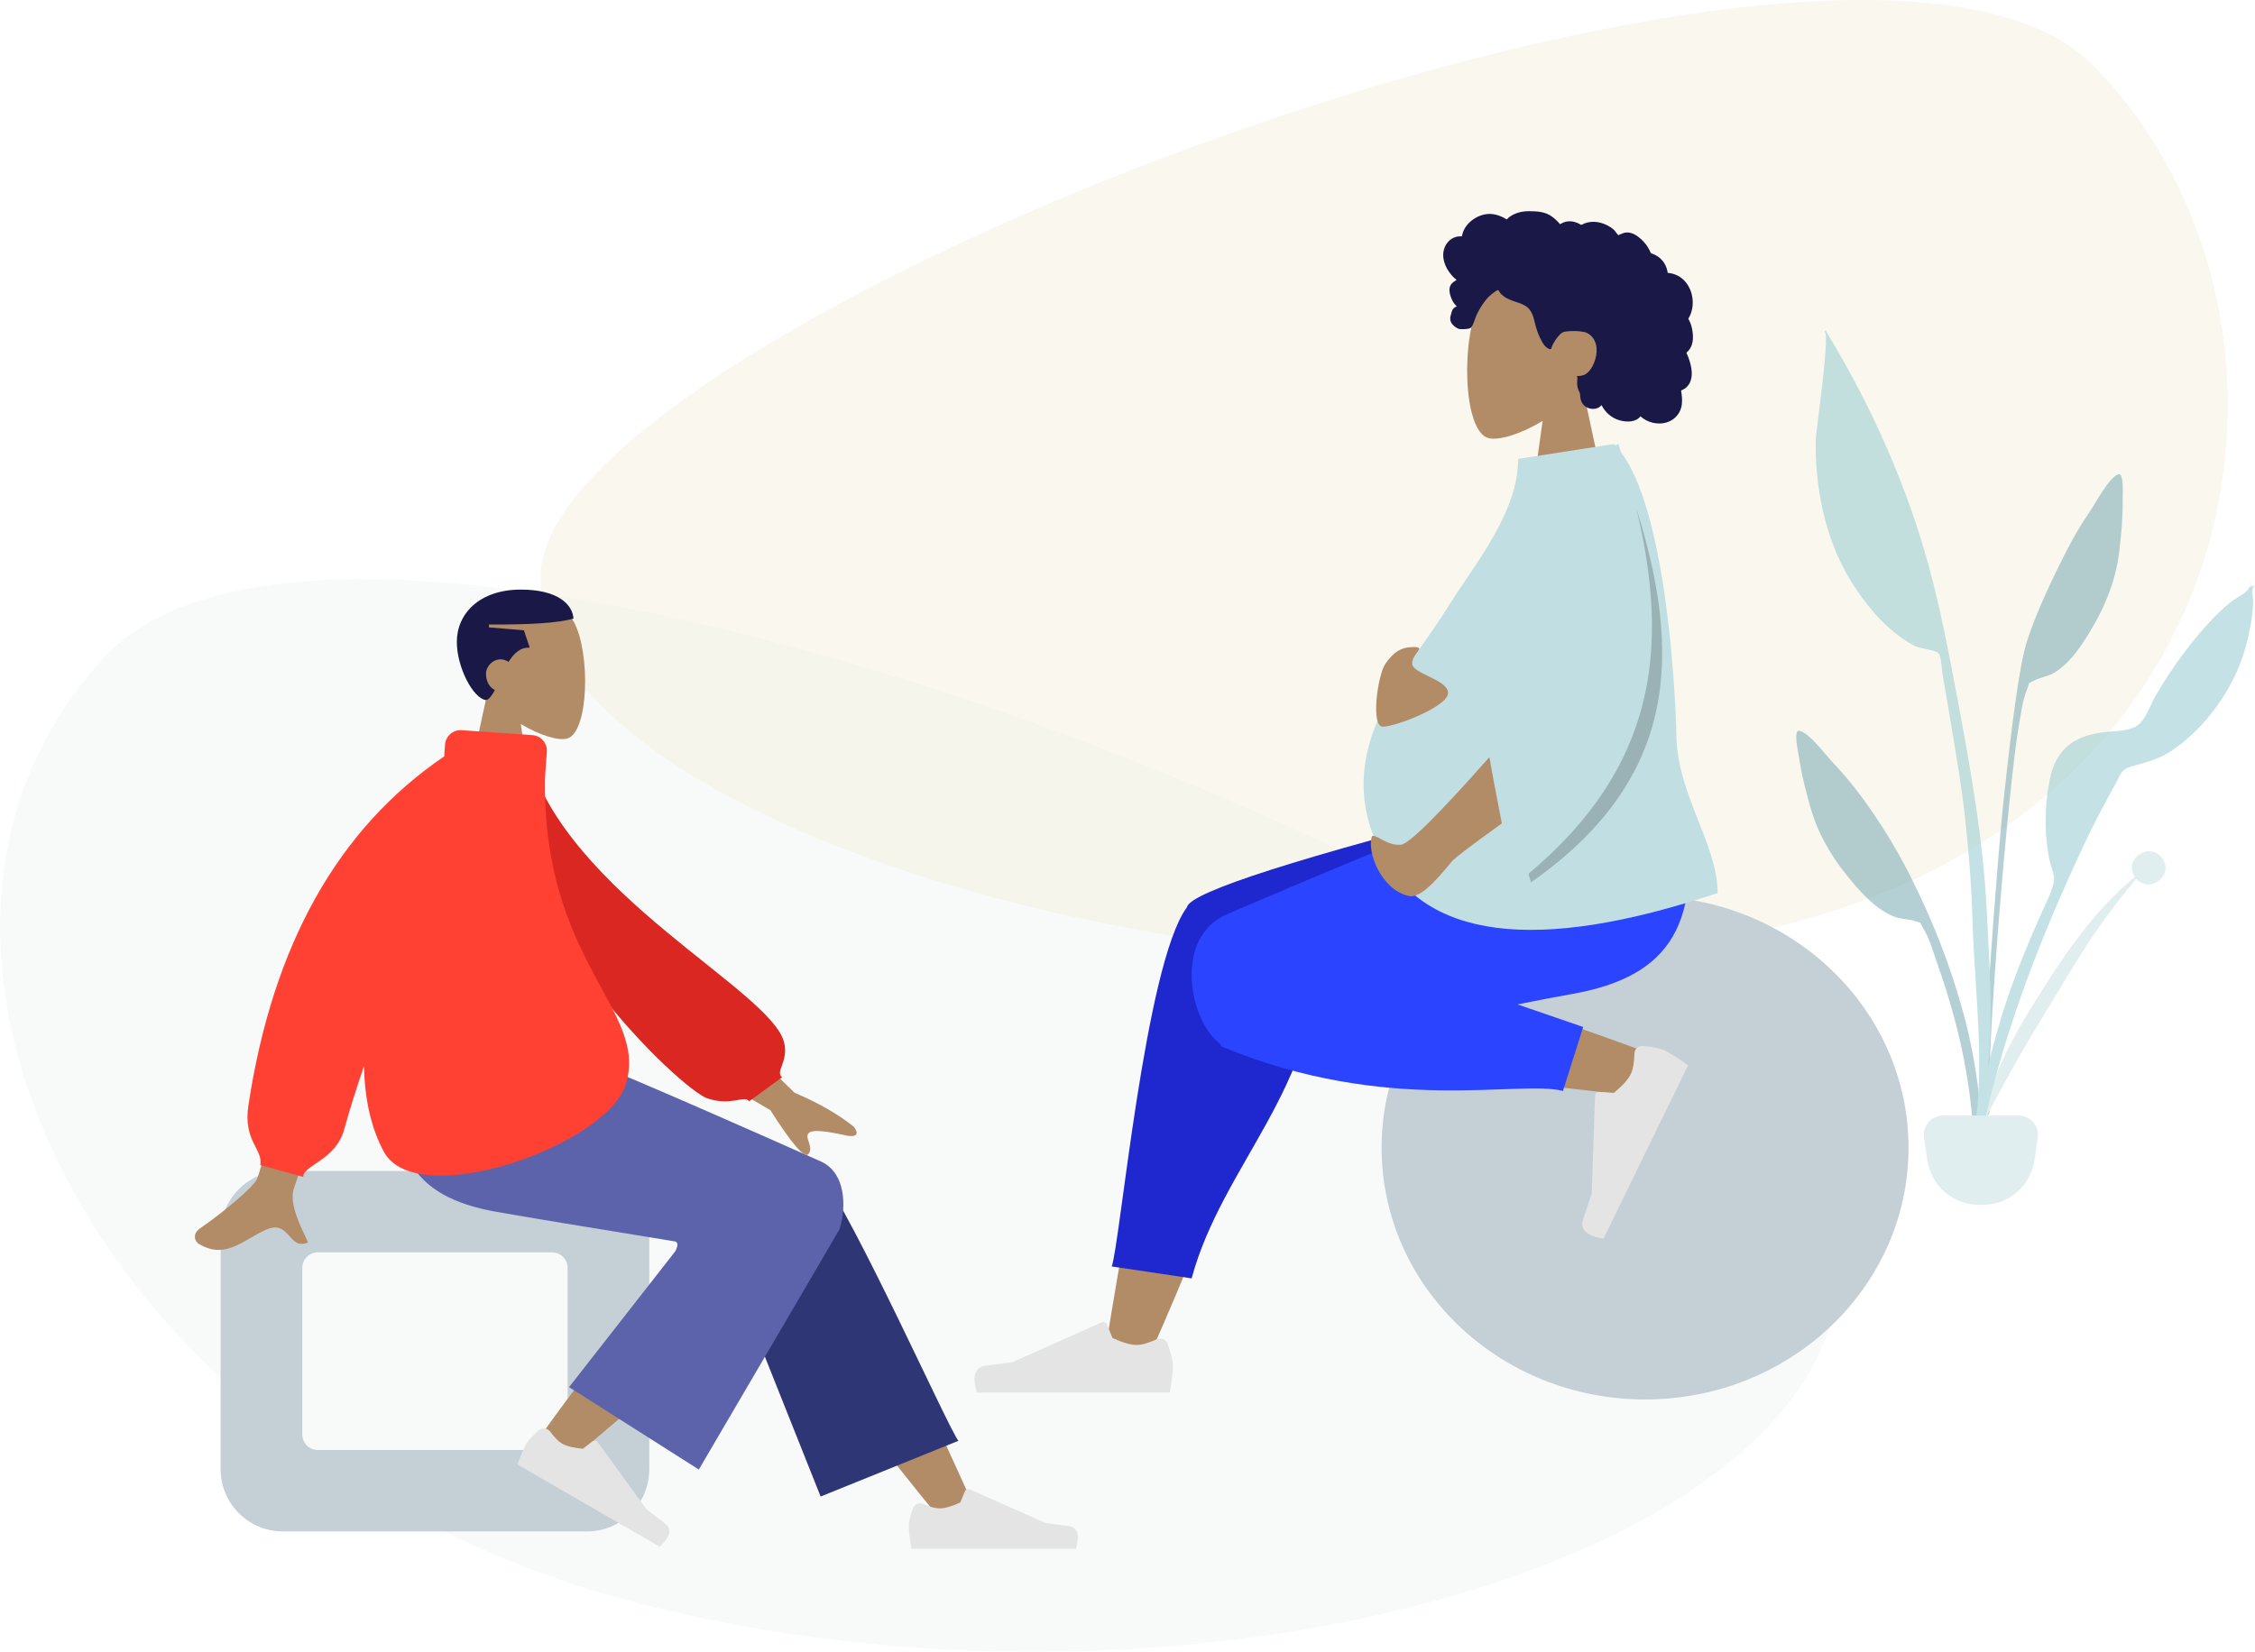 <svg width="580" height="425" xmlns="http://www.w3.org/2000/svg"><g fill="none" fill-rule="evenodd"><g opacity=".346"><path d="M0.206,321.385 C7.101,244.336 377.036,95.624 445.713,168.603 C514.39,241.582 448.365,378.545 304.444,413.617 C160.522,448.69 -6.688,398.434 0.206,321.385 Z" fill="#046159" opacity=".076" transform="translate(-756, -102) translate(756, 102) translate(236.5, 287) scale(-1, 1) translate(-236.5, -287)"/><path d="M139.144,146.448 C145.32,80.992 476.692,-45.345 538.21,16.654 C599.728,78.652 584.157,209.059 455.238,238.854 C326.319,268.65 132.968,211.904 139.144,146.448 Z" fill="#CDB656" opacity=".295" transform="translate(-756, -102) translate(756, 102)"/></g><g opacity=".5"><path d="M75.303,46.944 C77.062,44.403 80.326,37.948 82.802,37.04 C84.397,36.455 83.932,42.506 83.952,43.659 C84.028,48.123 83.599,52.559 83.07,56.985 C82.116,64.968 78.996,72.077 74.716,78.872 C72.514,82.368 69.931,85.906 66.354,88.087 C64.707,89.092 62.726,89.26 61.1,90.126 C59.206,91.133 60.237,90.319 59.384,92.318 C58.198,95.095 57.819,98.677 57.271,101.639 C54.753,115.239 48.656,187.131 49.713,200.964 C49.807,202.19 48.12,202.484 48.036,200.987 C47.588,193.05 51.462,138.088 53.417,120.114 C55.371,102.139 57.349,86.26 59.332,80.042 C61.738,72.497 66.083,63.425 69.701,56.389 C71.381,53.121 73.212,49.965 75.303,46.944 Z" fill="#69A1AC" transform="translate(-756, -102) translate(756, 102) translate(462, 85)"/><path d="M88.054,134.969 C92.633,131.554 97.591,137.999 93.446,141.415 C91.155,143.303 88.76,142.632 87.412,141.058 C86.537,142.142 85.718,143.275 84.93,144.232 C82.532,147.149 80.265,150.135 78.099,153.191 C73.598,159.54 69.742,166.247 65.709,172.831 C61.729,179.33 57.782,185.861 54.175,192.525 C51.119,198.17 47.046,204.811 46,211 C47.587,197.874 53.61,185.258 60.783,173.687 C67.897,162.211 76.061,149.678 87.077,140.621 C85.956,138.946 85.924,136.556 88.054,134.969 Z" fill="#C1DEE2" transform="translate(-756, -102) translate(756, 102) translate(462, 85)"/><path d="M0.813,103.013 C3.412,103.519 7.659,109.376 9.802,111.607 C12.348,114.259 14.658,117.085 16.836,120.046 C21.524,126.421 25.717,133.197 29.282,140.265 C35.094,151.785 39.75,163.612 43.129,176.157 C45.198,183.837 46.537,191.797 47.331,199.701 C47.481,201.191 49.05,212.684 46.789,212.994 C44.755,213.273 45.383,204.267 45.285,203.042 C44.176,189.222 40.854,175.775 36.233,162.75 C35.226,159.912 34.291,156.436 32.682,153.883 C31.522,152.044 32.673,152.685 30.636,151.989 C28.887,151.391 26.894,151.537 25.103,150.805 C21.212,149.216 18.096,146.13 15.365,143.026 C10.057,136.995 5.851,130.47 3.658,122.741 C2.442,118.456 1.325,114.145 0.704,109.728 C0.544,108.586 -0.862,102.687 0.813,103.013 Z" fill="#69A1AC" transform="translate(-756, -102) translate(756, 102) translate(462, 85)"/><path d="M10.969,5.818 C20.755,22.774 28.796,41.401 33.988,60.266 C37.134,71.696 39.334,83.426 41.52,95.07 C44.904,113.1 48.106,131.129 49.016,149.479 C49.933,167.936 51.744,189.223 45.696,207 C48.717,188.952 45.84,169.741 45.331,151.581 C45.088,142.911 44.382,134.327 43.457,125.708 C42.559,117.347 41.093,109.027 39.727,100.732 C39.061,96.692 38.363,92.658 37.651,88.627 C37.439,87.424 37.349,83.855 36.586,83.033 C35.817,82.206 31.896,81.869 30.665,81.262 C28.186,80.04 25.854,78.303 23.79,76.469 C19.834,72.952 16.392,68.357 13.676,63.827 C7.39,53.347 4.878,40.556 5.005,28.418 C5.029,26.061 8.822,0.683 7.299,0.333 C7.39,0.226 7.477,0.115 7.559,0 C8.712,1.93 9.844,3.872 10.969,5.818 Z" fill="#89C5CC" transform="translate(-756, -102) translate(756, 102) translate(462, 85)"/><path d="M116.23,66.649 C116.382,66.431 117.368,64.918 116.871,65.015 C117.882,64.818 115.481,66.684 118,65.539 C116.804,66.664 117.494,68.125 117.51,69.638 C117.536,72.096 117.123,74.534 116.658,76.938 C115.924,80.74 114.829,84.436 113.241,87.972 C109.778,95.677 103.899,103.095 96.919,107.913 C93.473,110.291 90.096,111.101 86.166,112.196 C83.684,112.888 83.487,114.166 82.17,116.564 C79.427,121.559 76.732,126.536 74.313,131.699 C71.424,137.865 68.62,144.037 65.975,150.311 C57.064,171.445 49.811,193.341 46.002,216 C45.909,202.647 49.011,188.894 52.925,176.167 C55.776,166.893 59.488,157.954 63.446,149.106 C64.405,146.962 65.859,144.205 66.266,141.838 C66.552,140.18 65.68,138.585 65.28,136.838 C63.724,130.036 63.835,122.415 65.202,115.576 C66.709,108.035 71.068,104.535 78.441,103.467 C81.137,103.076 84.564,103.22 87.037,102.075 C89.73,100.828 90.842,96.731 92.373,94.101 C96.488,87.036 101.376,80.261 106.989,74.308 C108.543,72.66 110.215,71.139 111.988,69.729 C113.106,68.84 115.468,67.744 116.23,66.649 Z" fill="#89C5CC" transform="translate(-756, -102) translate(756, 102) translate(462, 85)"/><path d="M37.805,202 L57.195,202 C59.957,202 62.195,204.239 62.195,207 C62.195,207.248 62.177,207.495 62.14,207.741 L61.278,213.5 C60.288,220.11 54.611,225 47.927,225 L47.073,225 C40.389,225 34.712,220.11 33.722,213.5 L32.86,207.741 C32.451,205.01 34.333,202.464 37.064,202.055 C37.309,202.018 37.557,202 37.805,202 Z" fill="#C1DEE2" transform="translate(-756, -102) translate(756, 102) translate(462, 85)"/></g><path d="M33.566,8.047 C38.666,17.563 38.06,41.701 31.469,43.402 C28.841,44.08 23.242,42.419 17.544,38.98 L21.12,64.314 L0,64.314 L7.27,30.386 C3.215,25.621 0.471,19.781 0.93,13.238 C2.251,-5.617 28.467,-1.469 33.566,8.047 Z" transform="translate(-756, -102) translate(756, 102) translate(402, 197.5) scale(-1, 1) translate(-402, -197.5) translate(270, 42) translate(72.16, 0) translate(47.52, 27.312)" fill="#B28B67"/><path d="M90.443,22.167 C90.005,20.628 88.829,19.31 87.244,18.919 C86.859,18.824 86.462,18.786 86.066,18.802 C85.925,18.808 85.885,18.848 85.818,18.749 C85.769,18.676 85.768,18.496 85.748,18.409 C85.685,18.14 85.606,17.874 85.509,17.615 C85.177,16.732 84.62,15.95 83.948,15.292 C82.691,14.06 80.992,13.21 79.228,13.057 C78.262,12.972 77.304,13.13 76.391,13.444 C75.918,13.607 75.46,13.81 75.013,14.034 C74.879,14.101 74.443,14.432 74.308,14.41 C74.159,14.387 73.859,14.016 73.738,13.923 C72.241,12.773 70.392,12.321 68.527,12.334 C66.422,12.35 64.395,12.455 62.64,13.74 C62.268,14.012 61.914,14.31 61.577,14.623 C61.4,14.789 61.228,14.96 61.064,15.138 C60.965,15.246 60.869,15.356 60.776,15.469 C60.619,15.661 60.644,15.724 60.424,15.59 C59.579,15.076 58.6,14.836 57.614,14.957 C57.028,15.029 56.458,15.205 55.917,15.437 C55.733,15.516 55.307,15.83 55.111,15.833 C54.916,15.836 54.495,15.545 54.295,15.47 C53.211,15.07 52.044,14.971 50.905,15.156 C49.73,15.347 48.576,15.816 47.581,16.465 C47.102,16.777 46.684,17.122 46.349,17.586 C46.204,17.786 46.073,17.998 45.909,18.184 C45.813,18.293 45.622,18.404 45.571,18.542 C45.602,18.459 44.286,17.952 44.162,17.919 C43.501,17.746 42.827,17.781 42.179,17.995 C40.962,18.396 39.914,19.296 39.053,20.218 C38.611,20.692 38.224,21.216 37.896,21.774 C37.739,22.041 37.595,22.316 37.463,22.597 C37.399,22.733 37.357,22.903 37.273,23.026 C37.165,23.184 37.092,23.187 36.895,23.256 C35.899,23.605 34.99,24.197 34.298,24.996 C33.598,25.805 33.144,26.801 32.954,27.85 C32.943,27.912 32.936,28.168 32.9,28.202 C32.85,28.248 32.65,28.227 32.574,28.236 C32.312,28.267 32.051,28.313 31.794,28.374 C31.319,28.486 30.858,28.652 30.421,28.868 C28.719,29.711 27.502,31.292 26.907,33.07 C26.282,34.936 26.293,37.075 27.04,38.906 C27.16,39.202 27.304,39.489 27.473,39.761 C27.576,39.928 27.61,39.928 27.542,40.103 C27.467,40.298 27.33,40.487 27.241,40.677 C26.951,41.298 26.748,41.956 26.62,42.628 C26.41,43.731 26.305,44.89 26.513,46.001 C26.609,46.517 26.777,47.022 27.033,47.481 C27.164,47.715 27.317,47.938 27.489,48.143 C27.579,48.25 27.674,48.352 27.773,48.45 C27.83,48.505 27.905,48.554 27.953,48.617 C28.071,48.769 28.096,48.644 28.035,48.867 C27.95,49.179 27.757,49.486 27.639,49.79 C27.517,50.103 27.407,50.42 27.306,50.74 C27.102,51.388 26.93,52.048 26.822,52.72 C26.615,54.009 26.651,55.383 27.26,56.566 C27.521,57.072 27.894,57.516 28.347,57.861 C28.569,58.03 28.809,58.176 29.061,58.295 C29.191,58.357 29.356,58.383 29.415,58.509 C29.479,58.643 29.384,58.911 29.363,59.062 C29.176,60.373 29.082,61.75 29.471,63.035 C29.83,64.218 30.619,65.263 31.644,65.955 C33.633,67.297 36.313,67.221 38.402,66.147 C38.947,65.867 39.456,65.519 39.911,65.109 C41.068,66.669 43.45,66.619 45.142,66.175 C47.249,65.621 48.94,64.154 49.914,62.226 C51.247,63.85 54.043,63.323 54.966,61.562 C55.193,61.131 55.327,60.656 55.393,60.175 C55.427,59.922 55.405,59.667 55.431,59.416 C55.465,59.097 55.678,58.786 55.8,58.477 C56.039,57.875 56.187,57.253 56.194,56.604 C56.197,56.266 56.154,55.935 56.122,55.599 C56.093,55.297 56.177,55.015 56.225,54.716 C55.684,54.805 55.026,54.659 54.516,54.502 C54.017,54.348 53.549,53.943 53.196,53.572 C52.377,52.712 51.877,51.585 51.534,50.463 C50.783,48 51.091,45.046 53.565,43.694 C54.718,43.064 58.171,43.067 59.544,43.378 C60.987,43.705 62.623,46.894 62.704,47.193 C62.754,47.379 62.729,47.608 62.899,47.732 C63.273,48.004 63.89,47.532 64.166,47.299 C64.642,46.898 64.982,46.363 65.276,45.821 C65.917,44.641 66.433,43.375 66.798,42.083 C67.079,41.087 67.259,40.06 67.627,39.089 C67.993,38.123 68.57,37.259 69.467,36.712 C70.443,36.117 71.561,35.803 72.632,35.429 C73.694,35.058 74.737,34.605 75.56,33.819 C75.741,33.646 75.917,33.462 76.063,33.258 C76.178,33.097 76.291,32.79 76.466,32.688 C76.739,32.529 77.136,32.941 77.372,33.091 C78.534,33.83 79.503,34.86 80.285,35.986 C81.063,37.106 81.701,38.183 82.219,39.433 C82.604,40.36 82.844,41.548 83.52,42.308 C83.822,42.647 86.066,42.852 86.793,42.556 C87.521,42.26 88.335,41.491 88.579,41.009 C88.829,40.515 88.889,39.973 88.782,39.433 C88.719,39.115 88.591,38.819 88.521,38.506 C88.462,38.244 88.408,37.996 88.281,37.756 C88.039,37.301 87.627,36.974 87.129,36.837 C87.647,36.359 88.076,35.787 88.373,35.148 C88.681,34.484 88.943,33.676 89.017,32.947 C89.078,32.355 88.984,31.741 88.661,31.232 C88.321,30.699 87.719,30.35 87.199,30.017 C87.994,29.395 88.675,28.637 89.234,27.798 C90.322,26.167 90.995,24.111 90.443,22.167 Z" fill="#191847" transform="translate(-756, -102) translate(756, 102) translate(402, 197.5) scale(-1, 1) translate(-402, -197.5) translate(270, 42) translate(72.16, 0)"/><ellipse cx="102.08" cy="51.54" rx="67.76" ry="64.755" transform="translate(-756, -102) translate(756, 102) translate(402, 197.5) scale(-1, 1) translate(-402, -197.5) translate(270, 42) translate(0, 164.751) translate(8.8, 37.003)" fill="#C5CFD6"/><path d="M227.999,33.04 C232.468,44.624 240.269,82.686 249.642,140.177 L238.928,143.307 C227.653,118.322 219.499,96.567 216.226,85.089 C210.621,65.436 206.358,48.142 205.281,41.683 C202.711,26.283 225.047,25.386 227.999,33.04 Z M194.197,65.336 C161.578,70.036 115.335,74.89 111.378,75.434 C105.831,76.198 101.64,67.472 108.142,64.899 C118.487,60.805 154.715,47.993 172.187,44.369 C177.208,43.328 182.075,42.36 186.65,41.486 C200.249,38.886 207.295,63.449 194.197,65.336 Z" fill="#B28B67" transform="translate(-756, -102) translate(756, 102) translate(402, 197.5) scale(-1, 1) translate(-402, -197.5) translate(270, 42) translate(0, 164.751)"/><path d="M145.695,0 C199.83,13.811 227.494,22.661 228.684,26.552 C228.698,26.595 228.71,26.638 228.721,26.681 C228.748,26.716 228.774,26.751 228.8,26.786 C239.529,41.558 245.954,113.675 248.063,119.075 L227.504,122.146 C219.64,92.95 194.48,72.612 195.148,37.645 C194.968,36.619 194.922,35.647 194.997,34.727 L139.04,6.208 L139.04,0 L145.695,0 Z" fill="#1F28CF" transform="translate(-756, -102) translate(756, 102) translate(402, 197.5) scale(-1, 1) translate(-402, -197.5) translate(270, 42) translate(0, 164.751)"/><path d="M148.669,-4.26325641e-14 C156.512,2.256 197.273,19.369 218.422,28.471 C232.419,34.496 228.007,56.212 220.081,61.864 C220.037,62.211 219.895,62.447 219.64,62.552 C177,80.246 143.268,70.962 132,73.928 L126.788,57.468 L143.687,51.663 C138.568,50.637 133.854,49.721 129.82,49.013 C103.76,44.437 96.161,30.471 100.654,-4.26325641e-14 L148.669,-4.26325641e-14 Z" fill="#2B44FF" transform="translate(-756, -102) translate(756, 102) translate(402, 197.5) scale(-1, 1) translate(-402, -197.5) translate(270, 42) translate(0, 164.751)"/><path d="M2.264,22.63 C1.341,25.136 0.88,27.021 0.88,28.286 C0.88,29.874 1.144,32.193 1.673,35.241 C3.514,35.241 20.059,35.241 51.307,35.241 C52.596,30.972 51.852,28.667 49.073,28.327 C46.294,27.986 43.986,27.679 42.148,27.405 L19.192,17.159 C18.687,16.934 18.096,17.16 17.871,17.665 C17.867,17.674 17.863,17.682 17.86,17.691 L16.424,21.179 L16.424,21.179 C13.851,22.38 11.761,22.981 10.152,22.981 C8.888,22.981 7.158,22.487 4.962,21.498 L4.962,21.498 C3.955,21.044 2.771,21.493 2.317,22.5 C2.298,22.543 2.28,22.586 2.264,22.63 Z" transform="translate(-756, -102) translate(756, 102) translate(402, 197.5) scale(-1, 1) translate(-402, -197.5) translate(270, 42) translate(0, 164.751) translate(126.684, 82.227) rotate(64) translate(-126.684, -82.227) translate(99.844, 64.607)" fill="#E4E4E4"/><path d="M2.264,22.63 C1.341,25.136 0.88,27.021 0.88,28.286 C0.88,29.874 1.144,32.193 1.673,35.241 C3.514,35.241 20.059,35.241 51.307,35.241 C52.596,30.972 51.852,28.667 49.073,28.327 C46.294,27.986 43.986,27.679 42.148,27.405 L19.192,17.159 C18.687,16.934 18.096,17.16 17.871,17.665 C17.867,17.674 17.863,17.682 17.86,17.691 L16.424,21.179 L16.424,21.179 C13.851,22.38 11.761,22.981 10.152,22.981 C8.888,22.981 7.158,22.487 4.962,21.498 L4.962,21.498 C3.955,21.044 2.771,21.493 2.317,22.5 C2.298,22.543 2.28,22.586 2.264,22.63 Z" transform="translate(-756, -102) translate(756, 102) translate(402, 197.5) scale(-1, 1) translate(-402, -197.5) translate(270, 42) translate(0, 164.751) translate(231.44, 116.295)" fill="#E4E4E4"/><g><path d="M99.538,-7.81597009e-14 L124.169,3.813 C124.169,17.681 135.191,30.656 142.163,41.82 C153.001,59.175 172.287,78.411 159.922,104.193 C148.78,127.424 119.758,131.196 72.856,115.51 C72.856,102.998 83.129,90.419 83.456,75.204 C83.768,60.721 86.473,16.841 97.761,2.016 C97.967,1.347 98.176,0.675 98.388,8.52651283e-14 L98.388,8.52651283e-14 L99.168,0.368 L99.538,-7.81597009e-14 Z" fill="#C1DEE2" transform="translate(-756, -102) translate(756, 102) translate(402, 197.5) scale(-1, 1) translate(-402, -197.5) translate(270, 42) translate(19.36, 72.244)"/><path d="M128.359,97.606 C130.007,89.095 131.075,83.413 131.565,80.56 C144.688,95.406 152.269,102.915 154.308,103.087 C158.144,103.411 160.978,100.006 161.785,100.963 C163.119,104.928 159.351,114.852 152.15,116.295 C148.712,116.984 143.391,109.884 141.198,107.369 C140.336,106.38 136.056,103.125 128.359,97.606 L128.359,97.606 Z M151.027,52.229 C154.428,52.229 156.256,53.637 158.267,56.477 C160.278,59.318 162.182,72.715 158.952,72.715 C155.723,72.715 142.193,67.536 142.193,64.055 C142.193,60.573 151.425,59.098 151.425,56.477 C151.425,53.856 147.625,52.229 151.027,52.229 Z" fill="#B28B67" transform="translate(-756, -102) translate(756, 102) translate(402, 197.5) scale(-1, 1) translate(-402, -197.5) translate(270, 42) translate(19.36, 72.244)"/><path d="M121.491,110.556 L121.384,110.945 C121.216,111.545 121.047,112.153 120.874,112.771 C82.332,85.802 82.315,53.12 93.778,16.487 C85.138,52.551 88.656,82.967 121.491,110.556 Z" fill-opacity=".2" fill="#000000" transform="translate(-756, -102) translate(756, 102) translate(402, 197.5) scale(-1, 1) translate(-402, -197.5) translate(270, 42) translate(19.36, 72.244)"/></g><g><path d="M28.608,6.831 C32.954,14.909 32.437,35.399 26.82,36.843 C24.58,37.419 19.808,36.008 14.952,33.089 L18,54.595 L0,54.595 L6.196,25.794 C2.741,21.749 0.402,16.792 0.793,11.237 C1.919,-4.768 24.261,-1.247 28.608,6.831 Z" transform="translate(-756, -102) translate(756, 102) translate(17, 130) translate(61.5, 0) translate(40.5, 23.184)" fill="#B28B67"/><path d="M55.5,21.688 C65.152,21.688 68.811,25.657 69,29.167 C64.864,30.301 57.637,30.737 47.25,30.663 L47.25,31.411 L56.25,32.159 L57.75,36.646 C55.363,36.468 53.658,38.101 52.297,40.286 C51.708,39.882 51.005,39.637 50.25,39.637 C48.179,39.637 46.5,41.479 46.5,43.377 C46.5,45.351 47.435,46.877 48.77,47.525 C48.057,48.915 47.34,49.924 46.5,50.108 C43.259,49.781 39,41.747 39,35.15 C39,27.93 44.761,21.688 55.5,21.688 Z" fill="#191847" transform="translate(-756, -102) translate(756, 102) translate(17, 130) translate(61.5, 0)"/><path d="M126.5,0 C135.337,-1.623249e-15 142.5,7.163 142.5,16 L142.5,76.737 C142.5,85.573 135.337,92.737 126.5,92.737 L48.25,92.737 C39.413,92.737 32.25,85.573 32.25,76.737 L32.25,16 C32.25,7.163 39.413,1.623249e-15 48.25,0 L126.5,0 Z M117.5,20.941 L57.25,20.941 C55.041,20.941 53.25,22.731 53.25,24.941 L53.25,24.941 L53.25,67.796 C53.25,70.005 55.041,71.796 57.25,71.796 L57.25,71.796 L117.5,71.796 C119.709,71.796 121.5,70.005 121.5,67.796 L121.5,67.796 L121.5,24.941 C121.5,22.731 119.709,20.941 117.5,20.941 L117.5,20.941 Z" transform="translate(-756, -102) translate(756, 102) translate(17, 130) translate(0, 139.853) translate(7.5, 31.411)" fill="#C5CFD6"/><path d="M224.369,120.408 C209.582,102.402 199.577,89.054 194.354,80.362 C185.41,65.48 178.09,52.238 175.78,47.179 C170.271,35.117 188.461,29.468 192.578,35.095 C198.809,43.61 212.117,70.407 232.5,115.485 L224.369,120.408 Z" fill="#B28B67" transform="translate(-756, -102) translate(756, 102) translate(17, 130) translate(0, 139.853)"/><path d="M194.068,115.173 L166.549,46.097 C160.663,33.504 189.087,25.227 193.412,31.088 C203.233,44.392 226.574,96.875 229.5,100.839 L194.068,115.173 Z" fill="#2F3676" transform="translate(-756, -102) translate(756, 102) translate(17, 130) translate(0, 139.853)"/><path d="M3.608,103.173 C2.853,93.749 1.45,61.127 2.854,46.027 C3.257,41.688 3.682,37.492 4.11,33.557 C5.383,21.859 27.134,22.229 25.407,33.342 C21.105,61.019 13.534,99.806 12.991,103.158 C12.23,107.855 4.082,109.096 3.608,103.173 Z" transform="translate(-756, -102) translate(756, 102) translate(17, 130) translate(0, 139.853) translate(165.13, 73.665) rotate(39) translate(-165.13, -73.665) translate(144.505, 19.818)" fill="#B28B67"/><path d="M1.815,19.523 C1.105,21.495 0.75,22.991 0.75,24.011 C0.75,25.36 0.975,27.328 1.426,29.915 C2.995,29.915 17.095,29.915 43.727,29.915 C44.827,26.291 44.192,24.335 41.824,24.046 C39.455,23.757 37.488,23.496 35.921,23.263 L16.493,14.627 C15.989,14.402 15.398,14.63 15.173,15.134 C15.17,15.142 15.166,15.15 15.163,15.158 L13.997,17.978 L13.997,17.978 C11.805,18.998 10.023,19.508 8.653,19.508 C7.627,19.508 6.241,19.128 4.496,18.367 L4.496,18.367 C3.484,17.926 2.305,18.389 1.864,19.401 C1.846,19.441 1.83,19.482 1.815,19.523 Z" transform="translate(-756, -102) translate(756, 102) translate(17, 130) translate(0, 139.853) translate(142.125, 104.703) rotate(30) translate(-142.125, -104.703) translate(119.25, 89.745)" fill="#E4E4E4"/><path d="M1.815,19.523 C1.105,21.495 0.75,22.991 0.75,24.011 C0.75,25.36 0.975,27.328 1.426,29.915 C2.995,29.915 17.095,29.915 43.727,29.915 C44.827,26.291 44.192,24.335 41.824,24.046 C39.455,23.757 37.488,23.496 35.921,23.263 L16.493,14.627 C15.989,14.402 15.398,14.63 15.173,15.134 C15.17,15.142 15.166,15.15 15.163,15.158 L13.997,17.978 L13.997,17.978 C11.805,18.998 10.023,19.508 8.653,19.508 C7.627,19.508 6.241,19.128 4.496,18.367 L4.496,18.367 C3.484,17.926 2.305,18.389 1.864,19.401 C1.846,19.441 1.83,19.482 1.815,19.523 Z" transform="translate(-756, -102) translate(756, 102) translate(17, 130) translate(0, 139.853) translate(216, 98.72)" fill="#E4E4E4"/><path d="M156.647,49.547 C133.774,45.831 118.454,43.29 110.685,41.924 C88.543,38.031 82.086,26.15 85.904,0.226 L126.701,0.226 C132.1,1.781 154.658,11.396 194.376,29.071 C201.522,32.609 200.191,43.038 198.885,46.475 C198.831,46.615 186.785,67.199 162.744,108.227 L129.371,87.027 L156.709,52.045 C157.431,50.595 157.41,49.762 156.647,49.547 Z" fill="#5C63AB" transform="translate(-756, -102) translate(756, 102) translate(17, 130) translate(0, 139.853)"/><g><path d="M45.727,50.444 L62.15,50.505 C49.642,90.916 43.002,112.074 42.231,113.98 C40.495,118.269 44.168,124.801 45.738,128.311 C40.623,130.593 41.168,122.141 34.716,125.134 C28.826,127.866 24.346,132.817 17.542,128.63 C16.705,128.116 15.788,126.178 18.003,124.663 C23.522,120.89 31.474,114.286 32.548,112.113 C34.014,109.149 38.407,88.592 45.727,50.444 L45.727,50.444 Z M149.62,69.149 L170.866,89.816 C177.048,92.446 182.113,95.349 186.061,98.526 C186.949,99.595 187.916,101.641 183.738,100.725 C179.56,99.809 175.125,99.034 174.339,100.388 C173.554,101.743 175.868,103.819 174.417,105.592 C173.449,106.774 170.196,103.014 164.656,94.313 L142.563,81.324 L149.62,69.149 Z" fill="#B28B67" transform="translate(-756, -102) translate(756, 102) translate(17, 130) translate(16.5, 61.326)"/><path d="M92.087,7.274 L98.451,5.604 C111.767,40.588 166.198,60.466 170.582,73.596 C172.189,78.411 168.857,81.208 170.822,82.546 L162.96,89.41 C161.394,87.88 158.624,91.172 152.101,89.61 C145.579,88.047 95.803,49.752 92.087,7.274 Z" fill="#DB2721" transform="translate(-756, -102) translate(756, 102) translate(17, 130) translate(16.5, 61.326) translate(131.561, 47.823) rotate(5) translate(-131.561, -47.823)"/><path d="M85.234,-3.461 L103.44,-2.192 C105.644,-2.04 107.306,-0.129 107.152,2.075 C107.152,2.076 107.152,2.076 107.15,2.077 L106.681,8.727 C105.914,56.444 133.574,68.607 127.415,87.739 C122.332,103.533 73.67,120.512 65.25,105.03 C61.841,98.762 60.295,91.182 60.119,82.94 C57.968,89.273 56.266,94.724 55.013,99.294 C52.853,107.176 44.48,108.429 44.48,111.466 L44.48,111.466 L33.447,108.429 C34.196,104.304 28.995,102.295 30.389,93.078 C36.637,51.783 53.425,21.849 80.751,3.277 L80.964,0.251 C81.12,-1.952 83.031,-3.613 85.234,-3.461 Z" fill="#FF4133" transform="translate(-756, -102) translate(756, 102) translate(17, 130) translate(16.5, 61.326)"/></g></g></g></svg>